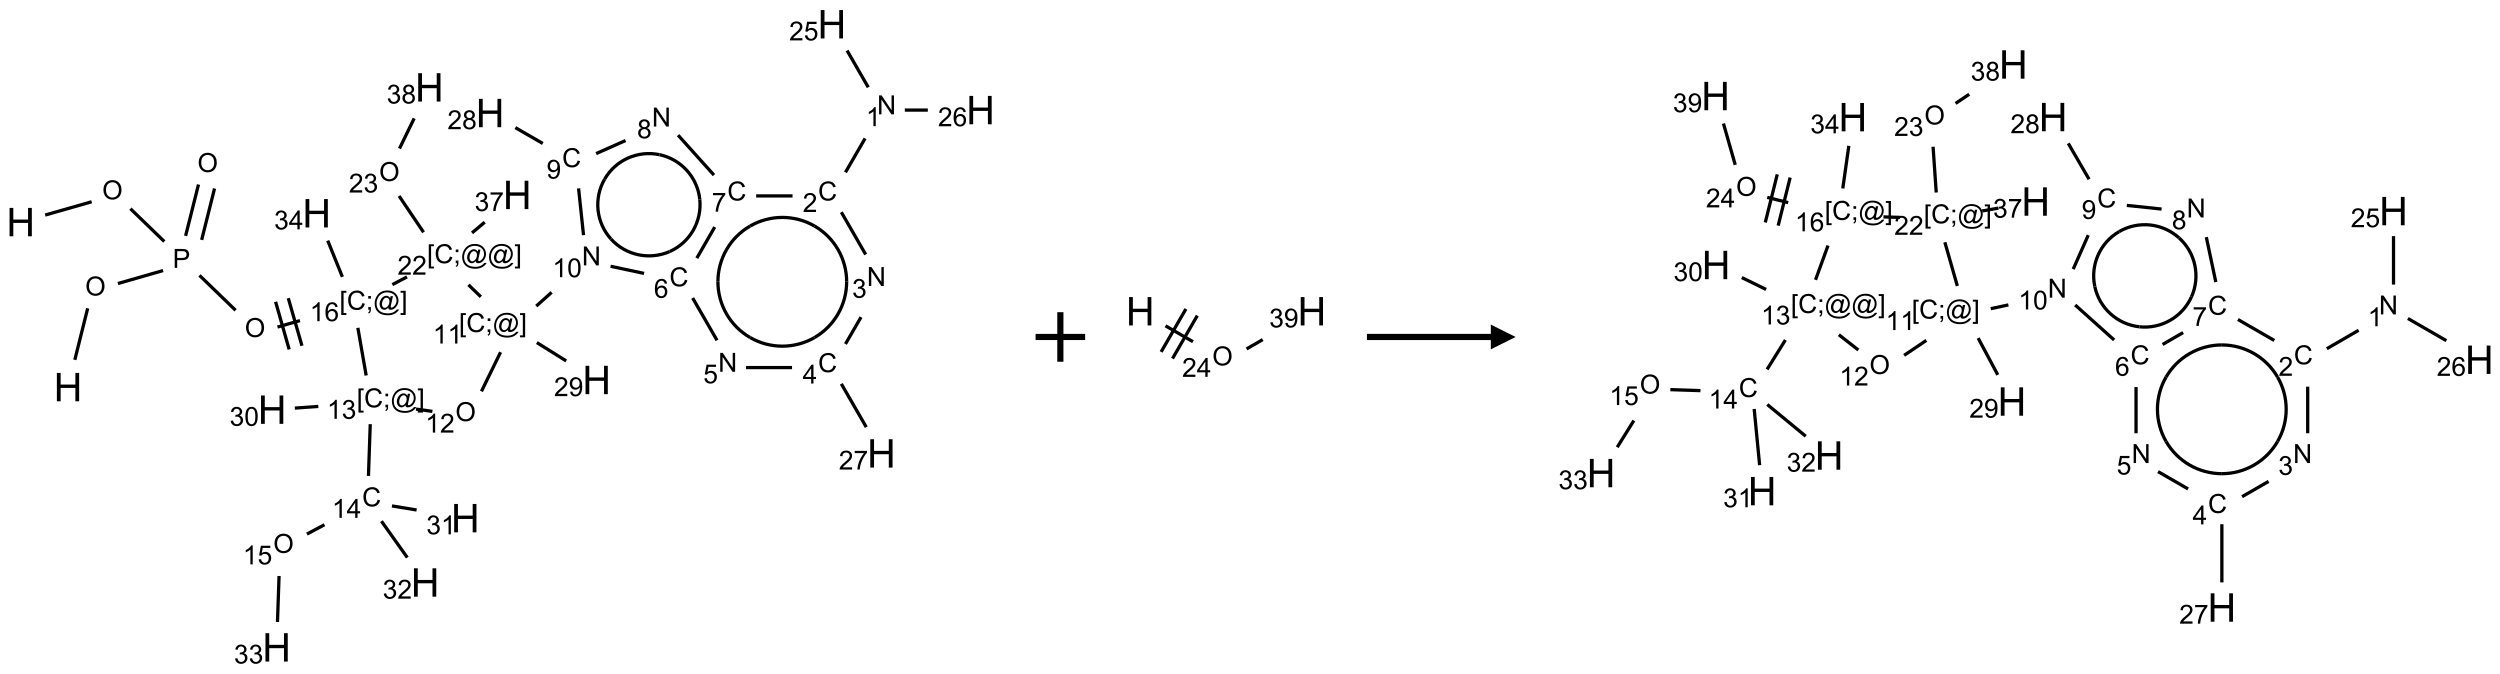 <?xml version="1.0" encoding="UTF-8"?>
<svg xmlns="http://www.w3.org/2000/svg" xmlns:xlink="http://www.w3.org/1999/xlink" width="1009" height="272" viewBox="0 0 1009 272">
<defs>
<g>
<g id="glyph-0-0">
<path d="M 2 0 L 2 -10 L 10 -10 L 10 0 Z M 2.25 -0.25 L 9.75 -0.25 L 9.75 -9.75 L 2.25 -9.75 Z M 2.25 -0.25 "/>
</g>
<g id="glyph-0-1">
<path d="M 1.281 0 L 1.281 -11.453 L 2.797 -11.453 L 2.797 -6.75 L 8.75 -6.75 L 8.75 -11.453 L 10.266 -11.453 L 10.266 0 L 8.75 0 L 8.75 -5.398 L 2.797 -5.398 L 2.797 0 Z M 1.281 0 "/>
</g>
<g id="glyph-1-0">
<path d="M 1.332 0 L 1.332 -6.668 L 6.668 -6.668 L 6.668 0 Z M 1.5 -0.168 L 6.5 -0.168 L 6.5 -6.5 L 1.5 -6.5 Z M 1.5 -0.168 "/>
</g>
<g id="glyph-1-1">
<path d="M 0.516 -3.719 C 0.516 -4.984 0.855 -5.977 1.535 -6.695 C 2.215 -7.414 3.094 -7.77 4.172 -7.77 C 4.875 -7.77 5.512 -7.602 6.078 -7.266 C 6.645 -6.93 7.074 -6.461 7.371 -5.855 C 7.668 -5.254 7.816 -4.57 7.816 -3.809 C 7.816 -3.035 7.66 -2.34 7.348 -1.73 C 7.035 -1.117 6.594 -0.656 6.02 -0.34 C 5.449 -0.027 4.828 0.129 4.168 0.129 C 3.449 0.129 2.805 -0.043 2.238 -0.391 C 1.672 -0.738 1.246 -1.211 0.953 -1.812 C 0.66 -2.414 0.516 -3.047 0.516 -3.719 Z M 1.559 -3.703 C 1.559 -2.781 1.805 -2.059 2.301 -1.527 C 2.793 -1 3.414 -0.734 4.16 -0.734 C 4.922 -0.734 5.547 -1 6.039 -1.535 C 6.531 -2.07 6.777 -2.828 6.777 -3.812 C 6.777 -4.434 6.672 -4.977 6.461 -5.441 C 6.25 -5.902 5.945 -6.262 5.539 -6.52 C 5.133 -6.773 4.68 -6.902 4.176 -6.902 C 3.461 -6.902 2.848 -6.656 2.332 -6.164 C 1.816 -5.672 1.559 -4.852 1.559 -3.703 Z M 1.559 -3.703 "/>
</g>
<g id="glyph-1-2">
<path d="M 0.824 0 L 0.824 -7.637 L 3.703 -7.637 C 4.211 -7.637 4.598 -7.609 4.863 -7.562 C 5.238 -7.5 5.555 -7.383 5.809 -7.207 C 6.062 -7.031 6.266 -6.785 6.418 -6.469 C 6.574 -6.152 6.652 -5.805 6.652 -5.426 C 6.652 -4.777 6.445 -4.227 6.031 -3.777 C 5.617 -3.328 4.871 -3.105 3.793 -3.105 L 1.832 -3.105 L 1.832 0 Z M 1.832 -4.004 L 3.809 -4.004 C 4.461 -4.004 4.922 -4.125 5.199 -4.371 C 5.473 -4.613 5.609 -4.953 5.609 -5.395 C 5.609 -5.715 5.527 -5.988 5.367 -6.215 C 5.207 -6.441 4.992 -6.594 4.73 -6.668 C 4.559 -6.711 4.246 -6.734 3.785 -6.734 L 1.832 -6.734 Z M 1.832 -4.004 "/>
</g>
<g id="glyph-1-3">
<path d="M 0.723 2.121 L 0.723 -7.637 L 2.793 -7.637 L 2.793 -6.859 L 1.66 -6.859 L 1.66 1.344 L 2.793 1.344 L 2.793 2.121 Z M 0.723 2.121 "/>
</g>
<g id="glyph-1-4">
<path d="M 6.27 -2.676 L 7.281 -2.422 C 7.07 -1.594 6.688 -0.961 6.137 -0.523 C 5.586 -0.086 4.914 0.129 4.121 0.129 C 3.297 0.129 2.629 -0.039 2.113 -0.371 C 1.598 -0.707 1.203 -1.191 0.934 -1.828 C 0.664 -2.465 0.531 -3.145 0.531 -3.875 C 0.531 -4.672 0.684 -5.363 0.988 -5.957 C 1.293 -6.547 1.723 -6.996 2.285 -7.305 C 2.844 -7.613 3.461 -7.766 4.137 -7.766 C 4.898 -7.766 5.543 -7.57 6.062 -7.184 C 6.582 -6.793 6.945 -6.246 7.152 -5.543 L 6.156 -5.309 C 5.98 -5.863 5.723 -6.266 5.387 -6.52 C 5.051 -6.773 4.625 -6.902 4.113 -6.902 C 3.527 -6.902 3.039 -6.762 2.645 -6.48 C 2.25 -6.199 1.973 -5.82 1.812 -5.348 C 1.652 -4.871 1.574 -4.383 1.574 -3.879 C 1.574 -3.23 1.668 -2.664 1.855 -2.18 C 2.047 -1.695 2.34 -1.332 2.738 -1.094 C 3.137 -0.855 3.57 -0.734 4.035 -0.734 C 4.602 -0.734 5.082 -0.898 5.473 -1.223 C 5.867 -1.551 6.133 -2.035 6.27 -2.676 Z M 6.27 -2.676 "/>
</g>
<g id="glyph-1-5">
<path d="M 0.949 -4.465 L 0.949 -5.531 L 2.016 -5.531 L 2.016 -4.465 Z M 0.949 0 L 0.949 -1.066 L 2.016 -1.066 L 2.016 0 C 2.016 0.391 1.945 0.711 1.809 0.949 C 1.668 1.191 1.449 1.379 1.145 1.512 L 0.887 1.109 C 1.082 1.023 1.23 0.895 1.324 0.727 C 1.418 0.559 1.469 0.316 1.48 0 Z M 0.949 0 "/>
</g>
<g id="glyph-1-6">
<path d="M 6.047 -0.848 C 5.82 -0.59 5.57 -0.379 5.289 -0.223 C 5.008 -0.062 4.73 0.016 4.449 0.016 C 4.141 0.016 3.84 -0.074 3.547 -0.254 C 3.254 -0.434 3.02 -0.715 2.836 -1.09 C 2.652 -1.465 2.562 -1.875 2.562 -2.324 C 2.562 -2.875 2.703 -3.43 2.988 -3.98 C 3.27 -4.535 3.621 -4.953 4.043 -5.23 C 4.461 -5.508 4.871 -5.645 5.266 -5.645 C 5.566 -5.645 5.855 -5.566 6.129 -5.41 C 6.402 -5.25 6.641 -5.012 6.84 -4.688 L 7.016 -5.496 L 7.949 -5.496 L 7.199 -2 C 7.094 -1.516 7.043 -1.246 7.043 -1.191 C 7.043 -1.098 7.078 -1.02 7.148 -0.949 C 7.219 -0.883 7.305 -0.848 7.406 -0.848 C 7.59 -0.848 7.832 -0.953 8.129 -1.168 C 8.527 -1.445 8.84 -1.816 9.07 -2.285 C 9.301 -2.75 9.418 -3.234 9.418 -3.73 C 9.418 -4.309 9.27 -4.852 8.973 -5.355 C 8.676 -5.859 8.23 -6.262 7.645 -6.562 C 7.055 -6.863 6.406 -7.016 5.691 -7.016 C 4.879 -7.016 4.137 -6.824 3.465 -6.445 C 2.793 -6.066 2.273 -5.52 1.902 -4.809 C 1.535 -4.098 1.348 -3.34 1.348 -2.527 C 1.348 -1.676 1.535 -0.941 1.902 -0.328 C 2.273 0.285 2.809 0.742 3.508 1.035 C 4.207 1.328 4.984 1.473 5.832 1.473 C 6.742 1.473 7.504 1.32 8.121 1.016 C 8.734 0.711 9.195 0.34 9.5 -0.098 L 10.441 -0.098 C 10.266 0.266 9.961 0.637 9.531 1.016 C 9.102 1.395 8.59 1.695 7.996 1.914 C 7.402 2.133 6.688 2.246 5.848 2.246 C 5.078 2.246 4.367 2.145 3.715 1.949 C 3.066 1.75 2.512 1.453 2.051 1.055 C 1.594 0.656 1.25 0.199 1.016 -0.316 C 0.723 -0.973 0.578 -1.684 0.578 -2.441 C 0.578 -3.289 0.75 -4.098 1.098 -4.863 C 1.523 -5.805 2.125 -6.527 2.902 -7.027 C 3.684 -7.527 4.629 -7.777 5.738 -7.777 C 6.602 -7.777 7.375 -7.602 8.059 -7.246 C 8.746 -6.895 9.285 -6.371 9.684 -5.672 C 10.02 -5.07 10.188 -4.418 10.188 -3.715 C 10.188 -2.707 9.832 -1.812 9.125 -1.031 C 8.492 -0.328 7.801 0.02 7.051 0.02 C 6.812 0.02 6.617 -0.016 6.473 -0.09 C 6.324 -0.16 6.215 -0.266 6.145 -0.402 C 6.102 -0.488 6.066 -0.637 6.047 -0.848 Z M 3.527 -2.262 C 3.527 -1.785 3.641 -1.414 3.863 -1.152 C 4.09 -0.887 4.348 -0.754 4.641 -0.754 C 4.836 -0.754 5.039 -0.812 5.254 -0.93 C 5.469 -1.047 5.676 -1.219 5.871 -1.449 C 6.066 -1.676 6.23 -1.969 6.355 -2.32 C 6.48 -2.672 6.543 -3.027 6.543 -3.379 C 6.543 -3.852 6.426 -4.219 6.191 -4.48 C 5.957 -4.738 5.672 -4.871 5.332 -4.871 C 5.109 -4.871 4.902 -4.812 4.707 -4.699 C 4.512 -4.586 4.32 -4.406 4.137 -4.156 C 3.953 -3.906 3.805 -3.602 3.691 -3.246 C 3.582 -2.887 3.527 -2.559 3.527 -2.262 Z M 3.527 -2.262 "/>
</g>
<g id="glyph-1-7">
<path d="M 2.27 2.121 L 0.203 2.121 L 0.203 1.344 L 1.332 1.344 L 1.332 -6.859 L 0.203 -6.859 L 0.203 -7.637 L 2.27 -7.637 Z M 2.27 2.121 "/>
</g>
<g id="glyph-1-8">
<path d="M 3.973 0 L 3.035 0 L 3.035 -5.973 C 2.809 -5.758 2.516 -5.543 2.148 -5.328 C 1.781 -5.113 1.453 -4.953 1.16 -4.844 L 1.16 -5.75 C 1.684 -5.996 2.145 -6.297 2.535 -6.645 C 2.93 -6.996 3.207 -7.336 3.371 -7.668 L 3.973 -7.668 Z M 3.973 0 "/>
</g>
<g id="glyph-1-9">
<path d="M 5.309 -5.766 L 4.375 -5.691 C 4.293 -6.059 4.172 -6.328 4.02 -6.496 C 3.766 -6.762 3.453 -6.895 3.082 -6.895 C 2.785 -6.895 2.523 -6.812 2.297 -6.645 C 2 -6.43 1.77 -6.117 1.598 -5.703 C 1.43 -5.289 1.34 -4.703 1.332 -3.938 C 1.559 -4.281 1.836 -4.535 2.16 -4.703 C 2.488 -4.871 2.828 -4.953 3.188 -4.953 C 3.812 -4.953 4.344 -4.723 4.785 -4.262 C 5.223 -3.801 5.441 -3.207 5.441 -2.48 C 5.441 -2 5.34 -1.555 5.133 -1.145 C 4.926 -0.73 4.641 -0.418 4.281 -0.199 C 3.922 0.02 3.512 0.129 3.051 0.129 C 2.27 0.129 1.633 -0.156 1.141 -0.73 C 0.648 -1.305 0.402 -2.254 0.402 -3.574 C 0.402 -5.051 0.672 -6.121 1.219 -6.793 C 1.695 -7.375 2.336 -7.668 3.141 -7.668 C 3.742 -7.668 4.234 -7.5 4.617 -7.16 C 5 -6.824 5.23 -6.359 5.309 -5.766 Z M 1.48 -2.473 C 1.48 -2.152 1.547 -1.844 1.684 -1.547 C 1.82 -1.25 2.016 -1.027 2.262 -0.871 C 2.508 -0.719 2.766 -0.641 3.035 -0.641 C 3.434 -0.641 3.773 -0.801 4.059 -1.121 C 4.344 -1.441 4.484 -1.875 4.484 -2.422 C 4.484 -2.949 4.344 -3.367 4.062 -3.668 C 3.781 -3.973 3.426 -4.125 3 -4.125 C 2.578 -4.125 2.219 -3.973 1.922 -3.668 C 1.625 -3.363 1.48 -2.969 1.48 -2.473 Z M 1.48 -2.473 "/>
</g>
<g id="glyph-1-10">
<path d="M 0.449 -2.016 L 1.387 -2.141 C 1.492 -1.609 1.676 -1.227 1.934 -0.992 C 2.191 -0.758 2.508 -0.641 2.879 -0.641 C 3.32 -0.641 3.695 -0.793 3.996 -1.098 C 4.301 -1.402 4.453 -1.781 4.453 -2.234 C 4.453 -2.664 4.312 -3.02 4.031 -3.301 C 3.75 -3.578 3.391 -3.719 2.957 -3.719 C 2.781 -3.719 2.562 -3.684 2.297 -3.613 L 2.402 -4.438 C 2.465 -4.43 2.516 -4.426 2.551 -4.426 C 2.949 -4.426 3.312 -4.531 3.629 -4.738 C 3.949 -4.949 4.109 -5.27 4.109 -5.703 C 4.109 -6.047 3.992 -6.332 3.762 -6.559 C 3.527 -6.785 3.227 -6.895 2.859 -6.895 C 2.496 -6.895 2.191 -6.781 1.949 -6.551 C 1.707 -6.324 1.547 -5.98 1.48 -5.52 L 0.543 -5.688 C 0.656 -6.316 0.918 -6.805 1.324 -7.148 C 1.73 -7.492 2.234 -7.668 2.84 -7.668 C 3.254 -7.668 3.641 -7.578 3.988 -7.398 C 4.34 -7.219 4.609 -6.977 4.793 -6.668 C 4.98 -6.359 5.074 -6.031 5.074 -5.684 C 5.074 -5.352 4.984 -5.051 4.809 -4.781 C 4.629 -4.512 4.367 -4.297 4.02 -4.137 C 4.473 -4.031 4.824 -3.816 5.074 -3.488 C 5.324 -3.16 5.449 -2.75 5.449 -2.254 C 5.449 -1.59 5.203 -1.023 4.719 -0.559 C 4.234 -0.098 3.617 0.137 2.875 0.137 C 2.203 0.137 1.648 -0.062 1.207 -0.465 C 0.762 -0.863 0.512 -1.379 0.449 -2.016 Z M 0.449 -2.016 "/>
</g>
<g id="glyph-1-11">
<path d="M 3.449 0 L 3.449 -1.828 L 0.137 -1.828 L 0.137 -2.688 L 3.621 -7.637 L 4.387 -7.637 L 4.387 -2.688 L 5.418 -2.688 L 5.418 -1.828 L 4.387 -1.828 L 4.387 0 Z M 3.449 -2.688 L 3.449 -6.129 L 1.059 -2.688 Z M 3.449 -2.688 "/>
</g>
<g id="glyph-1-12">
<path d="M 0.441 -2 L 1.426 -2.082 C 1.5 -1.605 1.668 -1.242 1.934 -1.004 C 2.199 -0.762 2.52 -0.641 2.895 -0.641 C 3.348 -0.641 3.73 -0.812 4.043 -1.152 C 4.355 -1.492 4.512 -1.941 4.512 -2.504 C 4.512 -3.039 4.359 -3.461 4.059 -3.77 C 3.758 -4.078 3.367 -4.234 2.879 -4.234 C 2.578 -4.234 2.305 -4.164 2.062 -4.027 C 1.82 -3.891 1.629 -3.715 1.488 -3.496 L 0.609 -3.609 L 1.348 -7.531 L 5.145 -7.531 L 5.145 -6.637 L 2.098 -6.637 L 1.688 -4.582 C 2.145 -4.902 2.625 -5.062 3.129 -5.062 C 3.797 -5.062 4.359 -4.832 4.816 -4.371 C 5.277 -3.91 5.504 -3.312 5.504 -2.59 C 5.504 -1.898 5.305 -1.301 4.902 -0.797 C 4.41 -0.18 3.742 0.129 2.895 0.129 C 2.199 0.129 1.633 -0.062 1.195 -0.453 C 0.758 -0.844 0.504 -1.359 0.441 -2 Z M 0.441 -2 "/>
</g>
<g id="glyph-1-13">
<path d="M 5.371 -0.902 L 5.371 0 L 0.324 0 C 0.316 -0.227 0.352 -0.441 0.434 -0.652 C 0.562 -0.996 0.766 -1.332 1.051 -1.668 C 1.332 -2 1.742 -2.387 2.277 -2.824 C 3.105 -3.504 3.668 -4.043 3.957 -4.441 C 4.25 -4.84 4.395 -5.215 4.395 -5.566 C 4.395 -5.938 4.262 -6.254 3.996 -6.508 C 3.73 -6.762 3.387 -6.891 2.957 -6.891 C 2.508 -6.891 2.145 -6.754 1.875 -6.484 C 1.605 -6.215 1.469 -5.84 1.465 -5.359 L 0.5 -5.457 C 0.566 -6.176 0.812 -6.727 1.246 -7.102 C 1.676 -7.477 2.254 -7.668 2.98 -7.668 C 3.711 -7.668 4.293 -7.465 4.719 -7.059 C 5.145 -6.652 5.359 -6.148 5.359 -5.547 C 5.359 -5.242 5.297 -4.941 5.172 -4.645 C 5.047 -4.352 4.84 -4.039 4.551 -3.715 C 4.262 -3.387 3.777 -2.938 3.105 -2.371 C 2.543 -1.898 2.18 -1.578 2.02 -1.41 C 1.859 -1.242 1.73 -1.07 1.625 -0.902 Z M 5.371 -0.902 "/>
</g>
<g id="glyph-1-14">
<path d="M 0.441 -3.766 C 0.441 -4.668 0.535 -5.395 0.723 -5.945 C 0.906 -6.496 1.184 -6.922 1.551 -7.219 C 1.918 -7.516 2.375 -7.668 2.934 -7.668 C 3.344 -7.668 3.703 -7.586 4.012 -7.418 C 4.32 -7.254 4.574 -7.016 4.777 -6.707 C 4.977 -6.395 5.137 -6.016 5.25 -5.57 C 5.363 -5.125 5.422 -4.523 5.422 -3.766 C 5.422 -2.871 5.328 -2.148 5.145 -1.598 C 4.961 -1.047 4.688 -0.621 4.32 -0.32 C 3.953 -0.02 3.492 0.129 2.934 0.129 C 2.195 0.129 1.617 -0.133 1.199 -0.66 C 0.695 -1.297 0.441 -2.332 0.441 -3.766 Z M 1.406 -3.766 C 1.406 -2.512 1.555 -1.68 1.848 -1.262 C 2.141 -0.848 2.5 -0.641 2.934 -0.641 C 3.363 -0.641 3.727 -0.848 4.02 -1.266 C 4.312 -1.684 4.457 -2.516 4.457 -3.766 C 4.457 -5.023 4.312 -5.859 4.02 -6.27 C 3.727 -6.684 3.359 -6.891 2.922 -6.891 C 2.492 -6.891 2.148 -6.707 1.891 -6.344 C 1.566 -5.879 1.406 -5.02 1.406 -3.766 Z M 1.406 -3.766 "/>
</g>
<g id="glyph-1-15">
<path d="M 0.812 0 L 0.812 -7.637 L 1.848 -7.637 L 5.859 -1.641 L 5.859 -7.637 L 6.828 -7.637 L 6.828 0 L 5.793 0 L 1.781 -6 L 1.781 0 Z M 0.812 0 "/>
</g>
<g id="glyph-1-16">
<path d="M 0.504 -6.637 L 0.504 -7.535 L 5.449 -7.535 L 5.449 -6.809 C 4.961 -6.289 4.48 -5.602 4.004 -4.746 C 3.527 -3.887 3.156 -3.004 2.895 -2.098 C 2.707 -1.461 2.59 -0.762 2.535 0 L 1.574 0 C 1.582 -0.602 1.703 -1.328 1.926 -2.176 C 2.152 -3.027 2.477 -3.848 2.898 -4.637 C 3.32 -5.426 3.77 -6.094 4.246 -6.637 Z M 0.504 -6.637 "/>
</g>
<g id="glyph-1-17">
<path d="M 1.887 -4.141 C 1.496 -4.281 1.207 -4.484 1.02 -4.75 C 0.832 -5.016 0.738 -5.328 0.738 -5.699 C 0.738 -6.254 0.938 -6.719 1.34 -7.098 C 1.738 -7.477 2.27 -7.668 2.934 -7.668 C 3.598 -7.668 4.137 -7.473 4.543 -7.086 C 4.949 -6.699 5.152 -6.227 5.152 -5.672 C 5.152 -5.316 5.059 -5.008 4.871 -4.746 C 4.688 -4.484 4.406 -4.281 4.027 -4.141 C 4.496 -3.988 4.852 -3.742 5.098 -3.402 C 5.34 -3.062 5.465 -2.656 5.465 -2.184 C 5.465 -1.531 5.234 -0.98 4.77 -0.535 C 4.309 -0.09 3.703 0.129 2.949 0.129 C 2.195 0.129 1.586 -0.094 1.125 -0.539 C 0.664 -0.984 0.434 -1.543 0.434 -2.207 C 0.434 -2.703 0.559 -3.121 0.809 -3.457 C 1.062 -3.793 1.422 -4.02 1.887 -4.141 Z M 1.699 -5.73 C 1.699 -5.367 1.812 -5.074 2.047 -4.844 C 2.281 -4.613 2.582 -4.5 2.953 -4.5 C 3.312 -4.5 3.609 -4.613 3.84 -4.84 C 4.07 -5.066 4.188 -5.348 4.188 -5.676 C 4.188 -6.02 4.07 -6.309 3.832 -6.543 C 3.594 -6.777 3.297 -6.895 2.941 -6.895 C 2.586 -6.895 2.289 -6.781 2.051 -6.551 C 1.816 -6.324 1.699 -6.047 1.699 -5.73 Z M 1.395 -2.203 C 1.395 -1.938 1.461 -1.676 1.586 -1.426 C 1.711 -1.176 1.902 -0.984 2.152 -0.848 C 2.402 -0.711 2.672 -0.641 2.957 -0.641 C 3.406 -0.641 3.777 -0.785 4.066 -1.074 C 4.359 -1.363 4.504 -1.727 4.504 -2.172 C 4.504 -2.625 4.355 -2.996 4.055 -3.293 C 3.754 -3.586 3.379 -3.734 2.926 -3.734 C 2.484 -3.734 2.121 -3.59 1.832 -3.297 C 1.543 -3.004 1.395 -2.641 1.395 -2.203 Z M 1.395 -2.203 "/>
</g>
<g id="glyph-1-18">
<path d="M 0.582 -1.766 L 1.484 -1.848 C 1.562 -1.426 1.707 -1.117 1.922 -0.926 C 2.137 -0.734 2.414 -0.641 2.75 -0.641 C 3.039 -0.641 3.289 -0.707 3.508 -0.84 C 3.727 -0.973 3.902 -1.148 4.043 -1.367 C 4.18 -1.586 4.297 -1.887 4.391 -2.262 C 4.484 -2.637 4.531 -3.016 4.531 -3.406 C 4.531 -3.449 4.531 -3.512 4.527 -3.594 C 4.34 -3.297 4.082 -3.055 3.758 -2.867 C 3.434 -2.68 3.082 -2.59 2.703 -2.59 C 2.07 -2.59 1.535 -2.816 1.098 -3.277 C 0.66 -3.734 0.441 -4.34 0.441 -5.09 C 0.441 -5.863 0.672 -6.484 1.129 -6.957 C 1.586 -7.43 2.156 -7.668 2.844 -7.668 C 3.34 -7.668 3.793 -7.531 4.207 -7.266 C 4.617 -7 4.93 -6.617 5.145 -6.121 C 5.355 -5.629 5.465 -4.91 5.465 -3.973 C 5.465 -2.996 5.359 -2.223 5.145 -1.645 C 4.934 -1.066 4.617 -0.625 4.199 -0.324 C 3.781 -0.02 3.293 0.129 2.73 0.129 C 2.133 0.129 1.645 -0.035 1.266 -0.367 C 0.887 -0.699 0.66 -1.164 0.582 -1.766 Z M 4.422 -5.137 C 4.422 -5.676 4.277 -6.102 3.992 -6.418 C 3.707 -6.734 3.359 -6.891 2.957 -6.891 C 2.543 -6.891 2.18 -6.719 1.871 -6.379 C 1.562 -6.039 1.406 -5.598 1.406 -5.059 C 1.406 -4.57 1.555 -4.176 1.848 -3.871 C 2.141 -3.566 2.5 -3.418 2.934 -3.418 C 3.367 -3.418 3.723 -3.57 4.004 -3.871 C 4.281 -4.176 4.422 -4.598 4.422 -5.137 Z M 4.422 -5.137 "/>
</g>
</g>
</defs>
<path fill="none" stroke-width="0.033" stroke-linecap="butt" stroke-linejoin="miter" stroke="rgb(0%, 0%, 0%)" stroke-opacity="1" stroke-miterlimit="10" d="M 0.546 3.386 L 0.676 2.866 " transform="matrix(40, 0, 0, 40, 8.35, 9.791)"/>
<path fill="none" stroke-width="0.033" stroke-linecap="butt" stroke-linejoin="miter" stroke="rgb(0%, 0%, 0%)" stroke-opacity="1" stroke-miterlimit="10" d="M 0.981 2.616 L 1.437 2.485 " transform="matrix(40, 0, 0, 40, 8.35, 9.791)"/>
<path fill="none" stroke-width="0.033" stroke-linecap="butt" stroke-linejoin="miter" stroke="rgb(0%, 0%, 0%)" stroke-opacity="1" stroke-miterlimit="10" d="M 1.826 2.176 L 1.956 1.657 " transform="matrix(40, 0, 0, 40, 8.35, 9.791)"/>
<path fill="none" stroke-width="0.033" stroke-linecap="butt" stroke-linejoin="miter" stroke="rgb(0%, 0%, 0%)" stroke-opacity="1" stroke-miterlimit="10" d="M 1.664 2.135 L 1.794 1.617 " transform="matrix(40, 0, 0, 40, 8.35, 9.791)"/>
<path fill="none" stroke-width="0.033" stroke-linecap="butt" stroke-linejoin="miter" stroke="rgb(0%, 0%, 0%)" stroke-opacity="1" stroke-miterlimit="10" d="M 1.449 2.192 L 1.107 1.861 " transform="matrix(40, 0, 0, 40, 8.35, 9.791)"/>
<path fill="none" stroke-width="0.033" stroke-linecap="butt" stroke-linejoin="miter" stroke="rgb(0%, 0%, 0%)" stroke-opacity="1" stroke-miterlimit="10" d="M 0.716 1.791 L 0.247 1.925 " transform="matrix(40, 0, 0, 40, 8.35, 9.791)"/>
<path fill="none" stroke-width="0.033" stroke-linecap="butt" stroke-linejoin="miter" stroke="rgb(0%, 0%, 0%)" stroke-opacity="1" stroke-miterlimit="10" d="M 1.804 2.534 L 2.168 2.886 " transform="matrix(40, 0, 0, 40, 8.35, 9.791)"/>
<path fill="none" stroke-width="0.033" stroke-linecap="butt" stroke-linejoin="miter" stroke="rgb(0%, 0%, 0%)" stroke-opacity="1" stroke-miterlimit="10" d="M 2.591 3.055 L 2.818 2.99 " transform="matrix(40, 0, 0, 40, 8.35, 9.791)"/>
<path fill="none" stroke-width="0.033" stroke-linecap="butt" stroke-linejoin="miter" stroke="rgb(0%, 0%, 0%)" stroke-opacity="1" stroke-miterlimit="10" d="M 2.838 3.244 L 2.7 2.764 " transform="matrix(40, 0, 0, 40, 8.35, 9.791)"/>
<path fill="none" stroke-width="0.033" stroke-linecap="butt" stroke-linejoin="miter" stroke="rgb(0%, 0%, 0%)" stroke-opacity="1" stroke-miterlimit="10" d="M 2.709 3.281 L 2.572 2.8 " transform="matrix(40, 0, 0, 40, 8.35, 9.791)"/>
<path fill="none" stroke-width="0.033" stroke-linecap="butt" stroke-linejoin="miter" stroke="rgb(0%, 0%, 0%)" stroke-opacity="1" stroke-miterlimit="10" d="M 3.246 2.549 L 3.098 2.183 " transform="matrix(40, 0, 0, 40, 8.35, 9.791)"/>
<path fill="none" stroke-width="0.033" stroke-linecap="butt" stroke-linejoin="miter" stroke="rgb(0%, 0%, 0%)" stroke-opacity="1" stroke-miterlimit="10" d="M 3.402 3.063 L 3.486 3.544 " transform="matrix(40, 0, 0, 40, 8.35, 9.791)"/>
<path fill="none" stroke-width="0.033" stroke-linecap="butt" stroke-linejoin="miter" stroke="rgb(0%, 0%, 0%)" stroke-opacity="1" stroke-miterlimit="10" d="M 3.527 4.035 L 3.509 4.557 " transform="matrix(40, 0, 0, 40, 8.35, 9.791)"/>
<path fill="none" stroke-width="0.033" stroke-linecap="butt" stroke-linejoin="miter" stroke="rgb(0%, 0%, 0%)" stroke-opacity="1" stroke-miterlimit="10" d="M 3.065 5.05 L 2.888 5.144 " transform="matrix(40, 0, 0, 40, 8.35, 9.791)"/>
<path fill="none" stroke-width="0.033" stroke-linecap="butt" stroke-linejoin="miter" stroke="rgb(0%, 0%, 0%)" stroke-opacity="1" stroke-miterlimit="10" d="M 2.607 5.567 L 2.591 6.031 " transform="matrix(40, 0, 0, 40, 8.35, 9.791)"/>
<path fill="none" stroke-width="0.033" stroke-linecap="butt" stroke-linejoin="miter" stroke="rgb(0%, 0%, 0%)" stroke-opacity="1" stroke-miterlimit="10" d="M 3.746 4.86 L 3.995 4.901 " transform="matrix(40, 0, 0, 40, 8.35, 9.791)"/>
<path fill="none" stroke-width="0.033" stroke-linecap="butt" stroke-linejoin="miter" stroke="rgb(0%, 0%, 0%)" stroke-opacity="1" stroke-miterlimit="10" d="M 3.64 5.014 L 3.901 5.381 " transform="matrix(40, 0, 0, 40, 8.35, 9.791)"/>
<path fill="none" stroke-width="0.033" stroke-linecap="butt" stroke-linejoin="miter" stroke="rgb(0%, 0%, 0%)" stroke-opacity="1" stroke-miterlimit="10" d="M 3.003 3.856 L 2.766 3.873 " transform="matrix(40, 0, 0, 40, 8.35, 9.791)"/>
<path fill="none" stroke-width="0.033" stroke-linecap="butt" stroke-linejoin="miter" stroke="rgb(0%, 0%, 0%)" stroke-opacity="1" stroke-miterlimit="10" d="M 3.989 3.883 L 4.154 3.906 " transform="matrix(40, 0, 0, 40, 8.35, 9.791)"/>
<path fill="none" stroke-width="0.033" stroke-linecap="butt" stroke-linejoin="miter" stroke="rgb(0%, 0%, 0%)" stroke-opacity="1" stroke-miterlimit="10" d="M 4.649 3.704 L 4.842 3.309 " transform="matrix(40, 0, 0, 40, 8.35, 9.791)"/>
<path fill="none" stroke-width="0.033" stroke-linecap="butt" stroke-linejoin="miter" stroke="rgb(0%, 0%, 0%)" stroke-opacity="1" stroke-miterlimit="10" d="M 5.202 2.844 L 5.357 2.705 " transform="matrix(40, 0, 0, 40, 8.35, 9.791)"/>
<path fill="none" stroke-width="0.033" stroke-linecap="butt" stroke-linejoin="miter" stroke="rgb(0%, 0%, 0%)" stroke-opacity="1" stroke-miterlimit="10" d="M 5.952 2.442 L 6.29 2.514 " transform="matrix(40, 0, 0, 40, 8.35, 9.791)"/>
<path fill="none" stroke-width="0.033" stroke-linecap="butt" stroke-linejoin="miter" stroke="rgb(0%, 0%, 0%)" stroke-opacity="1" stroke-miterlimit="10" d="M 6.78 2.762 L 7.026 3.189 " transform="matrix(40, 0, 0, 40, 8.35, 9.791)"/>
<path fill="none" stroke-width="0.033" stroke-linecap="butt" stroke-linejoin="miter" stroke="rgb(0%, 0%, 0%)" stroke-opacity="1" stroke-miterlimit="10" d="M 7.319 3.464 L 7.783 3.464 " transform="matrix(40, 0, 0, 40, 8.35, 9.791)"/>
<path fill="none" stroke-width="0.033" stroke-linecap="butt" stroke-linejoin="miter" stroke="rgb(0%, 0%, 0%)" stroke-opacity="1" stroke-miterlimit="10" d="M 8.28 3.628 L 8.532 4.065 " transform="matrix(40, 0, 0, 40, 8.35, 9.791)"/>
<path fill="none" stroke-width="0.033" stroke-linecap="butt" stroke-linejoin="miter" stroke="rgb(0%, 0%, 0%)" stroke-opacity="1" stroke-miterlimit="10" d="M 8.322 3.226 L 8.479 2.955 " transform="matrix(40, 0, 0, 40, 8.35, 9.791)"/>
<path fill="none" stroke-width="0.033" stroke-linecap="butt" stroke-linejoin="miter" stroke="rgb(0%, 0%, 0%)" stroke-opacity="1" stroke-miterlimit="10" d="M 8.526 2.323 L 8.28 1.896 " transform="matrix(40, 0, 0, 40, 8.35, 9.791)"/>
<path fill="none" stroke-width="0.033" stroke-linecap="butt" stroke-linejoin="miter" stroke="rgb(0%, 0%, 0%)" stroke-opacity="1" stroke-miterlimit="10" d="M 8.322 1.494 L 8.52 1.152 " transform="matrix(40, 0, 0, 40, 8.35, 9.791)"/>
<path fill="none" stroke-width="0.033" stroke-linecap="butt" stroke-linejoin="miter" stroke="rgb(0%, 0%, 0%)" stroke-opacity="1" stroke-miterlimit="10" d="M 8.552 0.636 L 8.338 0.265 " transform="matrix(40, 0, 0, 40, 8.35, 9.791)"/>
<path fill="none" stroke-width="0.033" stroke-linecap="butt" stroke-linejoin="miter" stroke="rgb(0%, 0%, 0%)" stroke-opacity="1" stroke-miterlimit="10" d="M 8.921 0.866 L 9.153 0.866 " transform="matrix(40, 0, 0, 40, 8.35, 9.791)"/>
<path fill="none" stroke-width="0.033" stroke-linecap="butt" stroke-linejoin="miter" stroke="rgb(0%, 0%, 0%)" stroke-opacity="1" stroke-miterlimit="10" d="M 7.788 1.732 L 7.421 1.732 " transform="matrix(40, 0, 0, 40, 8.35, 9.791)"/>
<path fill="none" stroke-width="0.033" stroke-linecap="butt" stroke-linejoin="miter" stroke="rgb(0%, 0%, 0%)" stroke-opacity="1" stroke-miterlimit="10" d="M 7.003 2.046 L 6.822 2.36 " transform="matrix(40, 0, 0, 40, 8.35, 9.791)"/>
<path fill="none" stroke-width="0.033" stroke-linecap="butt" stroke-linejoin="miter" stroke="rgb(0%, 0%, 0%)" stroke-opacity="1" stroke-miterlimit="10" d="M 6.995 1.522 L 6.633 1.119 " transform="matrix(40, 0, 0, 40, 8.35, 9.791)"/>
<path fill="none" stroke-width="0.033" stroke-linecap="butt" stroke-linejoin="miter" stroke="rgb(0%, 0%, 0%)" stroke-opacity="1" stroke-miterlimit="10" d="M 6.103 1.173 L 5.806 1.305 " transform="matrix(40, 0, 0, 40, 8.35, 9.791)"/>
<path fill="none" stroke-width="0.033" stroke-linecap="butt" stroke-linejoin="miter" stroke="rgb(0%, 0%, 0%)" stroke-opacity="1" stroke-miterlimit="10" d="M 5.629 1.656 L 5.679 2.128 " transform="matrix(40, 0, 0, 40, 8.35, 9.791)"/>
<path fill="none" stroke-width="0.033" stroke-linecap="butt" stroke-linejoin="miter" stroke="rgb(0%, 0%, 0%)" stroke-opacity="1" stroke-miterlimit="10" d="M 5.268 1.203 L 4.991 1.043 " transform="matrix(40, 0, 0, 40, 8.35, 9.791)"/>
<path fill="none" stroke-width="0.033" stroke-linecap="butt" stroke-linejoin="miter" stroke="rgb(0%, 0%, 0%)" stroke-opacity="1" stroke-miterlimit="10" d="M 5.208 3.212 L 5.504 3.397 " transform="matrix(40, 0, 0, 40, 8.35, 9.791)"/>
<path fill="none" stroke-width="0.033" stroke-linecap="butt" stroke-linejoin="miter" stroke="rgb(0%, 0%, 0%)" stroke-opacity="1" stroke-miterlimit="10" d="M 4.643 2.75 L 4.518 2.629 " transform="matrix(40, 0, 0, 40, 8.35, 9.791)"/>
<path fill="none" stroke-width="0.033" stroke-linecap="butt" stroke-linejoin="miter" stroke="rgb(0%, 0%, 0%)" stroke-opacity="1" stroke-miterlimit="10" d="M 3.898 2.549 L 3.75 2.627 " transform="matrix(40, 0, 0, 40, 8.35, 9.791)"/>
<path fill="none" stroke-width="0.033" stroke-linecap="butt" stroke-linejoin="miter" stroke="rgb(0%, 0%, 0%)" stroke-opacity="1" stroke-miterlimit="10" d="M 4.065 2.099 L 3.818 1.733 " transform="matrix(40, 0, 0, 40, 8.35, 9.791)"/>
<path fill="none" stroke-width="0.033" stroke-linecap="butt" stroke-linejoin="miter" stroke="rgb(0%, 0%, 0%)" stroke-opacity="1" stroke-miterlimit="10" d="M 3.822 1.254 L 3.97 0.95 " transform="matrix(40, 0, 0, 40, 8.35, 9.791)"/>
<path fill="none" stroke-width="0.033" stroke-linecap="butt" stroke-linejoin="miter" stroke="rgb(0%, 0%, 0%)" stroke-opacity="1" stroke-miterlimit="10" d="M 4.554 2.105 L 4.682 1.997 " transform="matrix(40, 0, 0, 40, 8.35, 9.791)"/>
<path fill="none" stroke-width="0.033" stroke-linecap="butt" stroke-linejoin="miter" stroke="rgb(0%, 0%, 0%)" stroke-opacity="1" stroke-miterlimit="10" d="M 6.549 2.293 C 6.344 2.383 6.105 2.332 5.955 2.166 " transform="matrix(40, 0, 0, 40, 8.35, 9.791)"/>
<path fill="none" stroke-width="0.033" stroke-linecap="butt" stroke-linejoin="miter" stroke="rgb(0%, 0%, 0%)" stroke-opacity="1" stroke-miterlimit="10" d="M 6.852 1.767 C 6.875 1.989 6.753 2.202 6.549 2.293 " transform="matrix(40, 0, 0, 40, 8.35, 9.791)"/>
<path fill="none" stroke-width="0.033" stroke-linecap="butt" stroke-linejoin="miter" stroke="rgb(0%, 0%, 0%)" stroke-opacity="1" stroke-miterlimit="10" d="M 6.446 1.316 C 6.665 1.363 6.829 1.545 6.852 1.767 " transform="matrix(40, 0, 0, 40, 8.35, 9.791)"/>
<path fill="none" stroke-width="0.033" stroke-linecap="butt" stroke-linejoin="miter" stroke="rgb(0%, 0%, 0%)" stroke-opacity="1" stroke-miterlimit="10" d="M 5.892 1.563 C 6.004 1.369 6.227 1.27 6.446 1.316 " transform="matrix(40, 0, 0, 40, 8.35, 9.791)"/>
<path fill="none" stroke-width="0.033" stroke-linecap="butt" stroke-linejoin="miter" stroke="rgb(0%, 0%, 0%)" stroke-opacity="1" stroke-miterlimit="10" d="M 5.955 2.166 C 5.806 2 5.78 1.757 5.892 1.563 " transform="matrix(40, 0, 0, 40, 8.35, 9.791)"/>
<path fill="none" stroke-width="0.033" stroke-linecap="butt" stroke-linejoin="miter" stroke="rgb(0%, 0%, 0%)" stroke-opacity="1" stroke-miterlimit="10" d="M 7.36 3.161 C 7.159 3.045 7.035 2.83 7.035 2.598 " transform="matrix(40, 0, 0, 40, 8.35, 9.791)"/>
<path fill="none" stroke-width="0.033" stroke-linecap="butt" stroke-linejoin="miter" stroke="rgb(0%, 0%, 0%)" stroke-opacity="1" stroke-miterlimit="10" d="M 8.01 3.161 C 7.809 3.277 7.561 3.277 7.36 3.161 " transform="matrix(40, 0, 0, 40, 8.35, 9.791)"/>
<path fill="none" stroke-width="0.033" stroke-linecap="butt" stroke-linejoin="miter" stroke="rgb(0%, 0%, 0%)" stroke-opacity="1" stroke-miterlimit="10" d="M 8.334 2.598 C 8.334 2.83 8.21 3.045 8.01 3.161 " transform="matrix(40, 0, 0, 40, 8.35, 9.791)"/>
<path fill="none" stroke-width="0.033" stroke-linecap="butt" stroke-linejoin="miter" stroke="rgb(0%, 0%, 0%)" stroke-opacity="1" stroke-miterlimit="10" d="M 8.01 2.036 C 8.21 2.152 8.334 2.366 8.334 2.598 " transform="matrix(40, 0, 0, 40, 8.35, 9.791)"/>
<path fill="none" stroke-width="0.033" stroke-linecap="butt" stroke-linejoin="miter" stroke="rgb(0%, 0%, 0%)" stroke-opacity="1" stroke-miterlimit="10" d="M 7.36 2.036 C 7.561 1.92 7.809 1.92 8.01 2.036 " transform="matrix(40, 0, 0, 40, 8.35, 9.791)"/>
<path fill="none" stroke-width="0.033" stroke-linecap="butt" stroke-linejoin="miter" stroke="rgb(0%, 0%, 0%)" stroke-opacity="1" stroke-miterlimit="10" d="M 7.035 2.598 C 7.035 2.366 7.159 2.152 7.36 2.036 " transform="matrix(40, 0, 0, 40, 8.35, 9.791)"/>
<g fill="rgb(0%, 0%, 0%)" fill-opacity="1">
<use xlink:href="#glyph-0-1" x="21.676" y="161.961"/>
</g>
<g fill="rgb(0%, 0%, 0%)" fill-opacity="1">
<use xlink:href="#glyph-1-1" x="34.367" y="119.27"/>
</g>
<g fill="rgb(0%, 0%, 0%)" fill-opacity="1">
<use xlink:href="#glyph-1-2" x="69.688" y="108.105"/>
</g>
<g fill="rgb(0%, 0%, 0%)" fill-opacity="1">
<use xlink:href="#glyph-1-1" x="79.672" y="69.43"/>
</g>
<g fill="rgb(0%, 0%, 0%)" fill-opacity="1">
<use xlink:href="#glyph-1-1" x="41.223" y="80.457"/>
</g>
<g fill="rgb(0%, 0%, 0%)" fill-opacity="1">
<use xlink:href="#glyph-0-1" x="2.578" y="95.363"/>
</g>
<g fill="rgb(0%, 0%, 0%)" fill-opacity="1">
<use xlink:href="#glyph-1-1" x="98.77" y="136.031"/>
</g>
<g fill="rgb(0%, 0%, 0%)" fill-opacity="1">
<use xlink:href="#glyph-1-3" x="137.008" y="125.008"/>
<use xlink:href="#glyph-1-4" x="139.971" y="125.008"/>
<use xlink:href="#glyph-1-5" x="147.674" y="125.008"/>
<use xlink:href="#glyph-1-6" x="150.638" y="125.008"/>
<use xlink:href="#glyph-1-7" x="161.466" y="125.008"/>
</g>
<g fill="rgb(0%, 0%, 0%)" fill-opacity="1">
<use xlink:href="#glyph-1-8" x="125.023" y="129.637"/>
<use xlink:href="#glyph-1-9" x="130.956" y="129.637"/>
</g>
<g fill="rgb(0%, 0%, 0%)" fill-opacity="1">
<use xlink:href="#glyph-0-1" x="122.043" y="91.797"/>
</g>
<g fill="rgb(0%, 0%, 0%)" fill-opacity="1">
<use xlink:href="#glyph-1-10" x="110.641" y="92.59"/>
<use xlink:href="#glyph-1-11" x="116.573" y="92.59"/>
</g>
<g fill="rgb(0%, 0%, 0%)" fill-opacity="1">
<use xlink:href="#glyph-1-3" x="143.957" y="164.402"/>
<use xlink:href="#glyph-1-4" x="146.921" y="164.402"/>
<use xlink:href="#glyph-1-5" x="154.624" y="164.402"/>
<use xlink:href="#glyph-1-6" x="157.587" y="164.402"/>
<use xlink:href="#glyph-1-7" x="168.415" y="164.402"/>
</g>
<g fill="rgb(0%, 0%, 0%)" fill-opacity="1">
<use xlink:href="#glyph-1-8" x="131.965" y="169.027"/>
<use xlink:href="#glyph-1-10" x="137.897" y="169.027"/>
</g>
<g fill="rgb(0%, 0%, 0%)" fill-opacity="1">
<use xlink:href="#glyph-1-4" x="146.129" y="204.367"/>
</g>
<g fill="rgb(0%, 0%, 0%)" fill-opacity="1">
<use xlink:href="#glyph-1-8" x="133.977" y="209.004"/>
<use xlink:href="#glyph-1-11" x="139.909" y="209.004"/>
</g>
<g fill="rgb(0%, 0%, 0%)" fill-opacity="1">
<use xlink:href="#glyph-1-1" x="110.277" y="223.152"/>
</g>
<g fill="rgb(0%, 0%, 0%)" fill-opacity="1">
<use xlink:href="#glyph-1-8" x="98.02" y="227.781"/>
<use xlink:href="#glyph-1-12" x="103.952" y="227.781"/>
</g>
<g fill="rgb(0%, 0%, 0%)" fill-opacity="1">
<use xlink:href="#glyph-0-1" x="105.863" y="267.004"/>
</g>
<g fill="rgb(0%, 0%, 0%)" fill-opacity="1">
<use xlink:href="#glyph-1-10" x="94.43" y="267.797"/>
<use xlink:href="#glyph-1-10" x="100.362" y="267.797"/>
</g>
<g fill="rgb(0%, 0%, 0%)" fill-opacity="1">
<use xlink:href="#glyph-0-1" x="182.027" y="214.852"/>
</g>
<g fill="rgb(0%, 0%, 0%)" fill-opacity="1">
<use xlink:href="#glyph-1-10" x="172.066" y="215.645"/>
<use xlink:href="#glyph-1-8" x="177.999" y="215.645"/>
</g>
<g fill="rgb(0%, 0%, 0%)" fill-opacity="1">
<use xlink:href="#glyph-0-1" x="165.805" y="240.816"/>
</g>
<g fill="rgb(0%, 0%, 0%)" fill-opacity="1">
<use xlink:href="#glyph-1-10" x="154.449" y="241.609"/>
<use xlink:href="#glyph-1-13" x="160.382" y="241.609"/>
</g>
<g fill="rgb(0%, 0%, 0%)" fill-opacity="1">
<use xlink:href="#glyph-0-1" x="104.07" y="171.066"/>
</g>
<g fill="rgb(0%, 0%, 0%)" fill-opacity="1">
<use xlink:href="#glyph-1-10" x="92.66" y="171.859"/>
<use xlink:href="#glyph-1-14" x="98.592" y="171.859"/>
</g>
<g fill="rgb(0%, 0%, 0%)" fill-opacity="1">
<use xlink:href="#glyph-1-1" x="183.777" y="169.965"/>
</g>
<g fill="rgb(0%, 0%, 0%)" fill-opacity="1">
<use xlink:href="#glyph-1-8" x="171.656" y="174.594"/>
<use xlink:href="#glyph-1-13" x="177.589" y="174.594"/>
</g>
<g fill="rgb(0%, 0%, 0%)" fill-opacity="1">
<use xlink:href="#glyph-1-3" x="185.223" y="134.016"/>
<use xlink:href="#glyph-1-4" x="188.186" y="134.016"/>
<use xlink:href="#glyph-1-5" x="195.889" y="134.016"/>
<use xlink:href="#glyph-1-6" x="198.853" y="134.016"/>
<use xlink:href="#glyph-1-7" x="209.681" y="134.016"/>
</g>
<g fill="rgb(0%, 0%, 0%)" fill-opacity="1">
<use xlink:href="#glyph-1-8" x="174.707" y="138.645"/>
<use xlink:href="#glyph-1-8" x="180.639" y="138.645"/>
</g>
<g fill="rgb(0%, 0%, 0%)" fill-opacity="1">
<use xlink:href="#glyph-1-15" x="234.852" y="107.109"/>
</g>
<g fill="rgb(0%, 0%, 0%)" fill-opacity="1">
<use xlink:href="#glyph-1-8" x="222.973" y="111.879"/>
<use xlink:href="#glyph-1-14" x="228.905" y="111.879"/>
</g>
<g fill="rgb(0%, 0%, 0%)" fill-opacity="1">
<use xlink:href="#glyph-1-4" x="270.148" y="115.559"/>
</g>
<g fill="rgb(0%, 0%, 0%)" fill-opacity="1">
<use xlink:href="#glyph-1-9" x="263.902" y="120.195"/>
</g>
<g fill="rgb(0%, 0%, 0%)" fill-opacity="1">
<use xlink:href="#glyph-1-15" x="289.867" y="150.066"/>
</g>
<g fill="rgb(0%, 0%, 0%)" fill-opacity="1">
<use xlink:href="#glyph-1-12" x="283.84" y="154.703"/>
</g>
<g fill="rgb(0%, 0%, 0%)" fill-opacity="1">
<use xlink:href="#glyph-1-4" x="330.148" y="150.199"/>
</g>
<g fill="rgb(0%, 0%, 0%)" fill-opacity="1">
<use xlink:href="#glyph-1-11" x="323.93" y="154.805"/>
</g>
<g fill="rgb(0%, 0%, 0%)" fill-opacity="1">
<use xlink:href="#glyph-0-1" x="349.969" y="188.723"/>
</g>
<g fill="rgb(0%, 0%, 0%)" fill-opacity="1">
<use xlink:href="#glyph-1-13" x="338.535" y="189.516"/>
<use xlink:href="#glyph-1-16" x="344.467" y="189.516"/>
</g>
<g fill="rgb(0%, 0%, 0%)" fill-opacity="1">
<use xlink:href="#glyph-1-15" x="349.867" y="115.426"/>
</g>
<g fill="rgb(0%, 0%, 0%)" fill-opacity="1">
<use xlink:href="#glyph-1-10" x="343.898" y="120.195"/>
</g>
<g fill="rgb(0%, 0%, 0%)" fill-opacity="1">
<use xlink:href="#glyph-1-4" x="330.148" y="80.918"/>
</g>
<g fill="rgb(0%, 0%, 0%)" fill-opacity="1">
<use xlink:href="#glyph-1-13" x="323.977" y="85.555"/>
</g>
<g fill="rgb(0%, 0%, 0%)" fill-opacity="1">
<use xlink:href="#glyph-1-15" x="353.977" y="46.145"/>
</g>
<g fill="rgb(0%, 0%, 0%)" fill-opacity="1">
<use xlink:href="#glyph-1-8" x="349.48" y="50.914"/>
</g>
<g fill="rgb(0%, 0%, 0%)" fill-opacity="1">
<use xlink:href="#glyph-0-1" x="329.969" y="15.52"/>
</g>
<g fill="rgb(0%, 0%, 0%)" fill-opacity="1">
<use xlink:href="#glyph-1-13" x="318.48" y="16.312"/>
<use xlink:href="#glyph-1-12" x="324.413" y="16.312"/>
</g>
<g fill="rgb(0%, 0%, 0%)" fill-opacity="1">
<use xlink:href="#glyph-0-1" x="389.969" y="50.16"/>
</g>
<g fill="rgb(0%, 0%, 0%)" fill-opacity="1">
<use xlink:href="#glyph-1-13" x="378.543" y="50.953"/>
<use xlink:href="#glyph-1-9" x="384.475" y="50.953"/>
</g>
<g fill="rgb(0%, 0%, 0%)" fill-opacity="1">
<use xlink:href="#glyph-1-4" x="293.523" y="80.918"/>
</g>
<g fill="rgb(0%, 0%, 0%)" fill-opacity="1">
<use xlink:href="#glyph-1-16" x="287.27" y="85.426"/>
</g>
<g fill="rgb(0%, 0%, 0%)" fill-opacity="1">
<use xlink:href="#glyph-1-15" x="263.102" y="51.059"/>
</g>
<g fill="rgb(0%, 0%, 0%)" fill-opacity="1">
<use xlink:href="#glyph-1-17" x="257.117" y="55.828"/>
</g>
<g fill="rgb(0%, 0%, 0%)" fill-opacity="1">
<use xlink:href="#glyph-1-4" x="226.84" y="67.461"/>
</g>
<g fill="rgb(0%, 0%, 0%)" fill-opacity="1">
<use xlink:href="#glyph-1-18" x="220.574" y="72.098"/>
</g>
<g fill="rgb(0%, 0%, 0%)" fill-opacity="1">
<use xlink:href="#glyph-0-1" x="192.02" y="51.344"/>
</g>
<g fill="rgb(0%, 0%, 0%)" fill-opacity="1">
<use xlink:href="#glyph-1-13" x="180.574" y="52.137"/>
<use xlink:href="#glyph-1-17" x="186.507" y="52.137"/>
</g>
<g fill="rgb(0%, 0%, 0%)" fill-opacity="1">
<use xlink:href="#glyph-0-1" x="235.039" y="159.086"/>
</g>
<g fill="rgb(0%, 0%, 0%)" fill-opacity="1">
<use xlink:href="#glyph-1-13" x="223.59" y="159.879"/>
<use xlink:href="#glyph-1-18" x="229.522" y="159.879"/>
</g>
<g fill="rgb(0%, 0%, 0%)" fill-opacity="1">
<use xlink:href="#glyph-1-3" x="172.328" y="106.23"/>
<use xlink:href="#glyph-1-4" x="175.292" y="106.23"/>
<use xlink:href="#glyph-1-5" x="182.995" y="106.23"/>
<use xlink:href="#glyph-1-6" x="185.958" y="106.23"/>
<use xlink:href="#glyph-1-6" x="196.786" y="106.23"/>
<use xlink:href="#glyph-1-7" x="207.615" y="106.23"/>
</g>
<g fill="rgb(0%, 0%, 0%)" fill-opacity="1">
<use xlink:href="#glyph-1-13" x="160.418" y="110.855"/>
<use xlink:href="#glyph-1-13" x="166.35" y="110.855"/>
</g>
<g fill="rgb(0%, 0%, 0%)" fill-opacity="1">
<use xlink:href="#glyph-1-1" x="152.992" y="73.062"/>
</g>
<g fill="rgb(0%, 0%, 0%)" fill-opacity="1">
<use xlink:href="#glyph-1-13" x="140.797" y="77.695"/>
<use xlink:href="#glyph-1-10" x="146.729" y="77.695"/>
</g>
<g fill="rgb(0%, 0%, 0%)" fill-opacity="1">
<use xlink:href="#glyph-0-1" x="167.512" y="40.992"/>
</g>
<g fill="rgb(0%, 0%, 0%)" fill-opacity="1">
<use xlink:href="#glyph-1-10" x="156.062" y="41.781"/>
<use xlink:href="#glyph-1-17" x="161.995" y="41.781"/>
</g>
<g fill="rgb(0%, 0%, 0%)" fill-opacity="1">
<use xlink:href="#glyph-0-1" x="202.984" y="84.395"/>
</g>
<g fill="rgb(0%, 0%, 0%)" fill-opacity="1">
<use xlink:href="#glyph-1-10" x="191.551" y="85.184"/>
<use xlink:href="#glyph-1-16" x="197.483" y="85.184"/>
</g>
<path fill="none" stroke-width="0.062" stroke-linecap="butt" stroke-linejoin="miter" stroke="rgb(0%, 0%, 0%)" stroke-opacity="1" stroke-miterlimit="10" d="M -0 0 L 0.5 0 M 0.25 -0.25 L 0.25 0.25 " transform="matrix(40, 0, 0, 40, 417.963, 136)"/>
<path fill="none" stroke-width="0.033" stroke-linecap="butt" stroke-linejoin="miter" stroke="rgb(0%, 0%, 0%)" stroke-opacity="1" stroke-miterlimit="10" d="M 0.255 0.147 L 0.532 0.307 " transform="matrix(40, 0, 0, 40, 460.189, 125.623)"/>
<path fill="none" stroke-width="0.033" stroke-linecap="butt" stroke-linejoin="miter" stroke="rgb(0%, 0%, 0%)" stroke-opacity="1" stroke-miterlimit="10" d="M 0.326 0.477 L 0.576 0.044 " transform="matrix(40, 0, 0, 40, 460.189, 125.623)"/>
<path fill="none" stroke-width="0.033" stroke-linecap="butt" stroke-linejoin="miter" stroke="rgb(0%, 0%, 0%)" stroke-opacity="1" stroke-miterlimit="10" d="M 0.211 0.41 L 0.461 -0.023 " transform="matrix(40, 0, 0, 40, 460.189, 125.623)"/>
<path fill="none" stroke-width="0.033" stroke-linecap="butt" stroke-linejoin="miter" stroke="rgb(0%, 0%, 0%)" stroke-opacity="1" stroke-miterlimit="10" d="M 1.073 0.38 L 1.236 0.286 " transform="matrix(40, 0, 0, 40, 460.189, 125.623)"/>
<g fill="rgb(0%, 0%, 0%)" fill-opacity="1">
<use xlink:href="#glyph-0-1" x="454.418" y="131.352"/>
</g>
<g fill="rgb(0%, 0%, 0%)" fill-opacity="1">
<use xlink:href="#glyph-1-1" x="489.254" y="147.473"/>
</g>
<g fill="rgb(0%, 0%, 0%)" fill-opacity="1">
<use xlink:href="#glyph-1-13" x="477.086" y="152.105"/>
<use xlink:href="#glyph-1-11" x="483.018" y="152.105"/>
</g>
<g fill="rgb(0%, 0%, 0%)" fill-opacity="1">
<use xlink:href="#glyph-0-1" x="523.699" y="131.352"/>
</g>
<g fill="rgb(0%, 0%, 0%)" fill-opacity="1">
<use xlink:href="#glyph-1-10" x="512.25" y="132.145"/>
<use xlink:href="#glyph-1-18" x="518.182" y="132.145"/>
</g>
<path fill-rule="nonzero" fill="rgb(0%, 0%, 0%)" fill-opacity="1" d="M 551.695 137.25 L 601.695 137.25 L 601.695 141 L 611.695 136 L 601.695 131 L 601.695 134.75 L 551.695 134.75 "/>
<path fill="none" stroke-width="0.033" stroke-linecap="butt" stroke-linejoin="miter" stroke="rgb(0%, 0%, 0%)" stroke-opacity="1" stroke-miterlimit="10" d="M 7.644 2.682 L 7.323 2.868 " transform="matrix(40, 0, 0, 40, 646.186, 26.02)"/>
<path fill="none" stroke-width="0.033" stroke-linecap="butt" stroke-linejoin="miter" stroke="rgb(0%, 0%, 0%)" stroke-opacity="1" stroke-miterlimit="10" d="M 7.13 3.251 L 7.13 3.721 " transform="matrix(40, 0, 0, 40, 646.186, 26.02)"/>
<path fill="none" stroke-width="0.033" stroke-linecap="butt" stroke-linejoin="miter" stroke="rgb(0%, 0%, 0%)" stroke-opacity="1" stroke-miterlimit="10" d="M 6.735 4.207 L 6.468 4.361 " transform="matrix(40, 0, 0, 40, 646.186, 26.02)"/>
<path fill="none" stroke-width="0.033" stroke-linecap="butt" stroke-linejoin="miter" stroke="rgb(0%, 0%, 0%)" stroke-opacity="1" stroke-miterlimit="10" d="M 6.264 4.639 L 6.264 5.226 " transform="matrix(40, 0, 0, 40, 646.186, 26.02)"/>
<path fill="none" stroke-width="0.033" stroke-linecap="butt" stroke-linejoin="miter" stroke="rgb(0%, 0%, 0%)" stroke-opacity="1" stroke-miterlimit="10" d="M 5.923 4.283 L 5.62 4.108 " transform="matrix(40, 0, 0, 40, 646.186, 26.02)"/>
<path fill="none" stroke-width="0.033" stroke-linecap="butt" stroke-linejoin="miter" stroke="rgb(0%, 0%, 0%)" stroke-opacity="1" stroke-miterlimit="10" d="M 5.398 3.721 L 5.398 3.255 " transform="matrix(40, 0, 0, 40, 646.186, 26.02)"/>
<path fill="none" stroke-width="0.033" stroke-linecap="butt" stroke-linejoin="miter" stroke="rgb(0%, 0%, 0%)" stroke-opacity="1" stroke-miterlimit="10" d="M 5.666 2.825 L 5.873 2.705 " transform="matrix(40, 0, 0, 40, 646.186, 26.02)"/>
<path fill="none" stroke-width="0.033" stroke-linecap="butt" stroke-linejoin="miter" stroke="rgb(0%, 0%, 0%)" stroke-opacity="1" stroke-miterlimit="10" d="M 6.426 2.573 L 6.793 2.785 " transform="matrix(40, 0, 0, 40, 646.186, 26.02)"/>
<path fill="none" stroke-width="0.033" stroke-linecap="butt" stroke-linejoin="miter" stroke="rgb(0%, 0%, 0%)" stroke-opacity="1" stroke-miterlimit="10" d="M 6.203 2.196 L 6.107 1.742 " transform="matrix(40, 0, 0, 40, 646.186, 26.02)"/>
<path fill="none" stroke-width="0.033" stroke-linecap="butt" stroke-linejoin="miter" stroke="rgb(0%, 0%, 0%)" stroke-opacity="1" stroke-miterlimit="10" d="M 5.656 1.459 L 5.305 1.422 " transform="matrix(40, 0, 0, 40, 646.186, 26.02)"/>
<path fill="none" stroke-width="0.033" stroke-linecap="butt" stroke-linejoin="miter" stroke="rgb(0%, 0%, 0%)" stroke-opacity="1" stroke-miterlimit="10" d="M 4.924 1.158 L 4.714 0.796 " transform="matrix(40, 0, 0, 40, 646.186, 26.02)"/>
<path fill="none" stroke-width="0.033" stroke-linecap="butt" stroke-linejoin="miter" stroke="rgb(0%, 0%, 0%)" stroke-opacity="1" stroke-miterlimit="10" d="M 4.916 1.722 L 4.764 2.065 " transform="matrix(40, 0, 0, 40, 646.186, 26.02)"/>
<path fill="none" stroke-width="0.033" stroke-linecap="butt" stroke-linejoin="miter" stroke="rgb(0%, 0%, 0%)" stroke-opacity="1" stroke-miterlimit="10" d="M 4.784 2.427 L 5.177 2.78 " transform="matrix(40, 0, 0, 40, 646.186, 26.02)"/>
<path fill="none" stroke-width="0.033" stroke-linecap="butt" stroke-linejoin="miter" stroke="rgb(0%, 0%, 0%)" stroke-opacity="1" stroke-miterlimit="10" d="M 4.11 2.426 L 3.932 2.464 " transform="matrix(40, 0, 0, 40, 646.186, 26.02)"/>
<path fill="none" stroke-width="0.033" stroke-linecap="butt" stroke-linejoin="miter" stroke="rgb(0%, 0%, 0%)" stroke-opacity="1" stroke-miterlimit="10" d="M 3.805 2.761 L 4.003 3.132 " transform="matrix(40, 0, 0, 40, 646.186, 26.02)"/>
<path fill="none" stroke-width="0.033" stroke-linecap="butt" stroke-linejoin="miter" stroke="rgb(0%, 0%, 0%)" stroke-opacity="1" stroke-miterlimit="10" d="M 3.282 2.784 L 3.058 2.935 " transform="matrix(40, 0, 0, 40, 646.186, 26.02)"/>
<path fill="none" stroke-width="0.033" stroke-linecap="butt" stroke-linejoin="miter" stroke="rgb(0%, 0%, 0%)" stroke-opacity="1" stroke-miterlimit="10" d="M 2.596 2.881 L 2.399 2.727 " transform="matrix(40, 0, 0, 40, 646.186, 26.02)"/>
<path fill="none" stroke-width="0.033" stroke-linecap="butt" stroke-linejoin="miter" stroke="rgb(0%, 0%, 0%)" stroke-opacity="1" stroke-miterlimit="10" d="M 1.86 2.78 L 1.675 3.077 " transform="matrix(40, 0, 0, 40, 646.186, 26.02)"/>
<path fill="none" stroke-width="0.033" stroke-linecap="butt" stroke-linejoin="miter" stroke="rgb(0%, 0%, 0%)" stroke-opacity="1" stroke-miterlimit="10" d="M 1.003 3.291 L 0.699 3.281 " transform="matrix(40, 0, 0, 40, 646.186, 26.02)"/>
<path fill="none" stroke-width="0.033" stroke-linecap="butt" stroke-linejoin="miter" stroke="rgb(0%, 0%, 0%)" stroke-opacity="1" stroke-miterlimit="10" d="M 0.331 3.593 L 0.163 3.862 " transform="matrix(40, 0, 0, 40, 646.186, 26.02)"/>
<path fill="none" stroke-width="0.033" stroke-linecap="butt" stroke-linejoin="miter" stroke="rgb(0%, 0%, 0%)" stroke-opacity="1" stroke-miterlimit="10" d="M 1.545 3.476 L 1.6 4.043 " transform="matrix(40, 0, 0, 40, 646.186, 26.02)"/>
<path fill="none" stroke-width="0.033" stroke-linecap="butt" stroke-linejoin="miter" stroke="rgb(0%, 0%, 0%)" stroke-opacity="1" stroke-miterlimit="10" d="M 1.677 3.431 L 2.065 3.751 " transform="matrix(40, 0, 0, 40, 646.186, 26.02)"/>
<path fill="none" stroke-width="0.033" stroke-linecap="butt" stroke-linejoin="miter" stroke="rgb(0%, 0%, 0%)" stroke-opacity="1" stroke-miterlimit="10" d="M 1.665 2.27 L 1.42 2.15 " transform="matrix(40, 0, 0, 40, 646.186, 26.02)"/>
<path fill="none" stroke-width="0.033" stroke-linecap="butt" stroke-linejoin="miter" stroke="rgb(0%, 0%, 0%)" stroke-opacity="1" stroke-miterlimit="10" d="M 2.164 2.173 L 2.29 1.827 " transform="matrix(40, 0, 0, 40, 646.186, 26.02)"/>
<path fill="none" stroke-width="0.033" stroke-linecap="butt" stroke-linejoin="miter" stroke="rgb(0%, 0%, 0%)" stroke-opacity="1" stroke-miterlimit="10" d="M 1.888 1.394 L 1.677 1.341 " transform="matrix(40, 0, 0, 40, 646.186, 26.02)"/>
<path fill="none" stroke-width="0.033" stroke-linecap="butt" stroke-linejoin="miter" stroke="rgb(0%, 0%, 0%)" stroke-opacity="1" stroke-miterlimit="10" d="M 1.778 1.109 L 1.657 1.594 " transform="matrix(40, 0, 0, 40, 646.186, 26.02)"/>
<path fill="none" stroke-width="0.033" stroke-linecap="butt" stroke-linejoin="miter" stroke="rgb(0%, 0%, 0%)" stroke-opacity="1" stroke-miterlimit="10" d="M 1.908 1.141 L 1.787 1.626 " transform="matrix(40, 0, 0, 40, 646.186, 26.02)"/>
<path fill="none" stroke-width="0.033" stroke-linecap="butt" stroke-linejoin="miter" stroke="rgb(0%, 0%, 0%)" stroke-opacity="1" stroke-miterlimit="10" d="M 1.354 1.013 L 1.235 0.596 " transform="matrix(40, 0, 0, 40, 646.186, 26.02)"/>
<path fill="none" stroke-width="0.033" stroke-linecap="butt" stroke-linejoin="miter" stroke="rgb(0%, 0%, 0%)" stroke-opacity="1" stroke-miterlimit="10" d="M 2.439 1.251 L 2.5 0.821 " transform="matrix(40, 0, 0, 40, 646.186, 26.02)"/>
<path fill="none" stroke-width="0.033" stroke-linecap="butt" stroke-linejoin="miter" stroke="rgb(0%, 0%, 0%)" stroke-opacity="1" stroke-miterlimit="10" d="M 2.849 1.538 L 3.016 1.543 " transform="matrix(40, 0, 0, 40, 646.186, 26.02)"/>
<path fill="none" stroke-width="0.033" stroke-linecap="butt" stroke-linejoin="miter" stroke="rgb(0%, 0%, 0%)" stroke-opacity="1" stroke-miterlimit="10" d="M 3.469 1.794 L 3.595 2.235 " transform="matrix(40, 0, 0, 40, 646.186, 26.02)"/>
<path fill="none" stroke-width="0.033" stroke-linecap="butt" stroke-linejoin="miter" stroke="rgb(0%, 0%, 0%)" stroke-opacity="1" stroke-miterlimit="10" d="M 3.382 1.292 L 3.35 0.83 " transform="matrix(40, 0, 0, 40, 646.186, 26.02)"/>
<path fill="none" stroke-width="0.033" stroke-linecap="butt" stroke-linejoin="miter" stroke="rgb(0%, 0%, 0%)" stroke-opacity="1" stroke-miterlimit="10" d="M 3.577 0.393 L 3.715 0.3 " transform="matrix(40, 0, 0, 40, 646.186, 26.02)"/>
<path fill="none" stroke-width="0.033" stroke-linecap="butt" stroke-linejoin="miter" stroke="rgb(0%, 0%, 0%)" stroke-opacity="1" stroke-miterlimit="10" d="M 3.846 1.478 L 4.01 1.449 " transform="matrix(40, 0, 0, 40, 646.186, 26.02)"/>
<path fill="none" stroke-width="0.033" stroke-linecap="butt" stroke-linejoin="miter" stroke="rgb(0%, 0%, 0%)" stroke-opacity="1" stroke-miterlimit="10" d="M 7.996 2.221 L 7.996 1.732 " transform="matrix(40, 0, 0, 40, 646.186, 26.02)"/>
<path fill="none" stroke-width="0.033" stroke-linecap="butt" stroke-linejoin="miter" stroke="rgb(0%, 0%, 0%)" stroke-opacity="1" stroke-miterlimit="10" d="M 8.141 2.563 L 8.529 2.787 " transform="matrix(40, 0, 0, 40, 646.186, 26.02)"/>
<path fill="none" stroke-width="0.033" stroke-linecap="butt" stroke-linejoin="miter" stroke="rgb(0%, 0%, 0%)" stroke-opacity="1" stroke-miterlimit="10" d="M 6.826 3.154 C 6.942 3.355 6.942 3.603 6.826 3.804 " transform="matrix(40, 0, 0, 40, 646.186, 26.02)"/>
<path fill="none" stroke-width="0.033" stroke-linecap="butt" stroke-linejoin="miter" stroke="rgb(0%, 0%, 0%)" stroke-opacity="1" stroke-miterlimit="10" d="M 6.264 2.83 C 6.496 2.83 6.71 2.954 6.826 3.154 " transform="matrix(40, 0, 0, 40, 646.186, 26.02)"/>
<path fill="none" stroke-width="0.033" stroke-linecap="butt" stroke-linejoin="miter" stroke="rgb(0%, 0%, 0%)" stroke-opacity="1" stroke-miterlimit="10" d="M 5.701 3.154 C 5.817 2.954 6.032 2.83 6.264 2.83 " transform="matrix(40, 0, 0, 40, 646.186, 26.02)"/>
<path fill="none" stroke-width="0.033" stroke-linecap="butt" stroke-linejoin="miter" stroke="rgb(0%, 0%, 0%)" stroke-opacity="1" stroke-miterlimit="10" d="M 5.701 3.804 C 5.585 3.603 5.585 3.355 5.701 3.154 " transform="matrix(40, 0, 0, 40, 646.186, 26.02)"/>
<path fill="none" stroke-width="0.033" stroke-linecap="butt" stroke-linejoin="miter" stroke="rgb(0%, 0%, 0%)" stroke-opacity="1" stroke-miterlimit="10" d="M 6.264 4.129 C 6.032 4.129 5.817 4.005 5.701 3.804 " transform="matrix(40, 0, 0, 40, 646.186, 26.02)"/>
<path fill="none" stroke-width="0.033" stroke-linecap="butt" stroke-linejoin="miter" stroke="rgb(0%, 0%, 0%)" stroke-opacity="1" stroke-miterlimit="10" d="M 6.826 3.804 C 6.71 4.005 6.496 4.129 6.264 4.129 " transform="matrix(40, 0, 0, 40, 646.186, 26.02)"/>
<path fill="none" stroke-width="0.033" stroke-linecap="butt" stroke-linejoin="miter" stroke="rgb(0%, 0%, 0%)" stroke-opacity="1" stroke-miterlimit="10" d="M 5.958 2.343 C 5.867 2.547 5.655 2.67 5.433 2.647 " transform="matrix(40, 0, 0, 40, 646.186, 26.02)"/>
<path fill="none" stroke-width="0.033" stroke-linecap="butt" stroke-linejoin="miter" stroke="rgb(0%, 0%, 0%)" stroke-opacity="1" stroke-miterlimit="10" d="M 5.832 1.75 C 5.998 1.899 6.049 2.139 5.958 2.343 " transform="matrix(40, 0, 0, 40, 646.186, 26.02)"/>
<path fill="none" stroke-width="0.033" stroke-linecap="butt" stroke-linejoin="miter" stroke="rgb(0%, 0%, 0%)" stroke-opacity="1" stroke-miterlimit="10" d="M 5.228 1.686 C 5.422 1.574 5.666 1.6 5.832 1.75 " transform="matrix(40, 0, 0, 40, 646.186, 26.02)"/>
<path fill="none" stroke-width="0.033" stroke-linecap="butt" stroke-linejoin="miter" stroke="rgb(0%, 0%, 0%)" stroke-opacity="1" stroke-miterlimit="10" d="M 4.982 2.241 C 4.935 2.022 5.035 1.798 5.228 1.686 " transform="matrix(40, 0, 0, 40, 646.186, 26.02)"/>
<path fill="none" stroke-width="0.033" stroke-linecap="butt" stroke-linejoin="miter" stroke="rgb(0%, 0%, 0%)" stroke-opacity="1" stroke-miterlimit="10" d="M 5.433 2.647 C 5.21 2.623 5.028 2.459 4.982 2.241 " transform="matrix(40, 0, 0, 40, 646.186, 26.02)"/>
<g fill="rgb(0%, 0%, 0%)" fill-opacity="1">
<use xlink:href="#glyph-1-15" x="960.137" y="126.902"/>
</g>
<g fill="rgb(0%, 0%, 0%)" fill-opacity="1">
<use xlink:href="#glyph-1-8" x="955.641" y="131.668"/>
</g>
<g fill="rgb(0%, 0%, 0%)" fill-opacity="1">
<use xlink:href="#glyph-1-4" x="925.777" y="147.035"/>
</g>
<g fill="rgb(0%, 0%, 0%)" fill-opacity="1">
<use xlink:href="#glyph-1-13" x="919.605" y="151.668"/>
</g>
<g fill="rgb(0%, 0%, 0%)" fill-opacity="1">
<use xlink:href="#glyph-1-15" x="925.496" y="186.902"/>
</g>
<g fill="rgb(0%, 0%, 0%)" fill-opacity="1">
<use xlink:href="#glyph-1-10" x="919.527" y="191.668"/>
</g>
<g fill="rgb(0%, 0%, 0%)" fill-opacity="1">
<use xlink:href="#glyph-1-4" x="891.137" y="207.035"/>
</g>
<g fill="rgb(0%, 0%, 0%)" fill-opacity="1">
<use xlink:href="#glyph-1-11" x="884.918" y="211.637"/>
</g>
<g fill="rgb(0%, 0%, 0%)" fill-opacity="1">
<use xlink:href="#glyph-0-1" x="890.957" y="250.918"/>
</g>
<g fill="rgb(0%, 0%, 0%)" fill-opacity="1">
<use xlink:href="#glyph-1-13" x="879.523" y="251.707"/>
<use xlink:href="#glyph-1-16" x="885.456" y="251.707"/>
</g>
<g fill="rgb(0%, 0%, 0%)" fill-opacity="1">
<use xlink:href="#glyph-1-15" x="860.324" y="186.902"/>
</g>
<g fill="rgb(0%, 0%, 0%)" fill-opacity="1">
<use xlink:href="#glyph-1-12" x="854.297" y="191.535"/>
</g>
<g fill="rgb(0%, 0%, 0%)" fill-opacity="1">
<use xlink:href="#glyph-1-4" x="859.871" y="147.035"/>
</g>
<g fill="rgb(0%, 0%, 0%)" fill-opacity="1">
<use xlink:href="#glyph-1-9" x="853.625" y="151.668"/>
</g>
<g fill="rgb(0%, 0%, 0%)" fill-opacity="1">
<use xlink:href="#glyph-1-4" x="891.137" y="127.035"/>
</g>
<g fill="rgb(0%, 0%, 0%)" fill-opacity="1">
<use xlink:href="#glyph-1-16" x="884.883" y="131.539"/>
</g>
<g fill="rgb(0%, 0%, 0%)" fill-opacity="1">
<use xlink:href="#glyph-1-15" x="882.539" y="87.773"/>
</g>
<g fill="rgb(0%, 0%, 0%)" fill-opacity="1">
<use xlink:href="#glyph-1-17" x="876.555" y="92.543"/>
</g>
<g fill="rgb(0%, 0%, 0%)" fill-opacity="1">
<use xlink:href="#glyph-1-4" x="846.414" y="83.727"/>
</g>
<g fill="rgb(0%, 0%, 0%)" fill-opacity="1">
<use xlink:href="#glyph-1-18" x="840.145" y="88.363"/>
</g>
<g fill="rgb(0%, 0%, 0%)" fill-opacity="1">
<use xlink:href="#glyph-0-1" x="822.859" y="52.969"/>
</g>
<g fill="rgb(0%, 0%, 0%)" fill-opacity="1">
<use xlink:href="#glyph-1-13" x="811.41" y="53.762"/>
<use xlink:href="#glyph-1-17" x="817.342" y="53.762"/>
</g>
<g fill="rgb(0%, 0%, 0%)" fill-opacity="1">
<use xlink:href="#glyph-1-15" x="826.488" y="120.137"/>
</g>
<g fill="rgb(0%, 0%, 0%)" fill-opacity="1">
<use xlink:href="#glyph-1-8" x="814.609" y="124.906"/>
<use xlink:href="#glyph-1-14" x="820.542" y="124.906"/>
</g>
<g fill="rgb(0%, 0%, 0%)" fill-opacity="1">
<use xlink:href="#glyph-1-3" x="771.57" y="128.594"/>
<use xlink:href="#glyph-1-4" x="774.534" y="128.594"/>
<use xlink:href="#glyph-1-5" x="782.237" y="128.594"/>
<use xlink:href="#glyph-1-6" x="785.201" y="128.594"/>
<use xlink:href="#glyph-1-7" x="796.029" y="128.594"/>
</g>
<g fill="rgb(0%, 0%, 0%)" fill-opacity="1">
<use xlink:href="#glyph-1-8" x="761.055" y="133.223"/>
<use xlink:href="#glyph-1-8" x="766.987" y="133.223"/>
</g>
<g fill="rgb(0%, 0%, 0%)" fill-opacity="1">
<use xlink:href="#glyph-0-1" x="806.242" y="167.785"/>
</g>
<g fill="rgb(0%, 0%, 0%)" fill-opacity="1">
<use xlink:href="#glyph-1-13" x="794.797" y="168.578"/>
<use xlink:href="#glyph-1-18" x="800.729" y="168.578"/>
</g>
<g fill="rgb(0%, 0%, 0%)" fill-opacity="1">
<use xlink:href="#glyph-1-1" x="754.496" y="150.957"/>
</g>
<g fill="rgb(0%, 0%, 0%)" fill-opacity="1">
<use xlink:href="#glyph-1-8" x="742.375" y="155.59"/>
<use xlink:href="#glyph-1-13" x="748.307" y="155.59"/>
</g>
<g fill="rgb(0%, 0%, 0%)" fill-opacity="1">
<use xlink:href="#glyph-1-3" x="722.766" y="126.336"/>
<use xlink:href="#glyph-1-4" x="725.729" y="126.336"/>
<use xlink:href="#glyph-1-5" x="733.432" y="126.336"/>
<use xlink:href="#glyph-1-6" x="736.396" y="126.336"/>
<use xlink:href="#glyph-1-6" x="747.224" y="126.336"/>
<use xlink:href="#glyph-1-7" x="758.052" y="126.336"/>
</g>
<g fill="rgb(0%, 0%, 0%)" fill-opacity="1">
<use xlink:href="#glyph-1-8" x="710.777" y="130.961"/>
<use xlink:href="#glyph-1-10" x="716.71" y="130.961"/>
</g>
<g fill="rgb(0%, 0%, 0%)" fill-opacity="1">
<use xlink:href="#glyph-1-4" x="701.766" y="160.25"/>
</g>
<g fill="rgb(0%, 0%, 0%)" fill-opacity="1">
<use xlink:href="#glyph-1-8" x="689.613" y="164.883"/>
<use xlink:href="#glyph-1-11" x="695.546" y="164.883"/>
</g>
<g fill="rgb(0%, 0%, 0%)" fill-opacity="1">
<use xlink:href="#glyph-1-1" x="661.805" y="158.855"/>
</g>
<g fill="rgb(0%, 0%, 0%)" fill-opacity="1">
<use xlink:href="#glyph-1-8" x="649.547" y="163.488"/>
<use xlink:href="#glyph-1-12" x="655.479" y="163.488"/>
</g>
<g fill="rgb(0%, 0%, 0%)" fill-opacity="1">
<use xlink:href="#glyph-0-1" x="640.414" y="196.656"/>
</g>
<g fill="rgb(0%, 0%, 0%)" fill-opacity="1">
<use xlink:href="#glyph-1-10" x="628.98" y="197.449"/>
<use xlink:href="#glyph-1-10" x="634.913" y="197.449"/>
</g>
<g fill="rgb(0%, 0%, 0%)" fill-opacity="1">
<use xlink:href="#glyph-0-1" x="705.418" y="203.945"/>
</g>
<g fill="rgb(0%, 0%, 0%)" fill-opacity="1">
<use xlink:href="#glyph-1-10" x="695.461" y="204.738"/>
<use xlink:href="#glyph-1-8" x="701.393" y="204.738"/>
</g>
<g fill="rgb(0%, 0%, 0%)" fill-opacity="1">
<use xlink:href="#glyph-0-1" x="732.449" y="189.574"/>
</g>
<g fill="rgb(0%, 0%, 0%)" fill-opacity="1">
<use xlink:href="#glyph-1-10" x="721.094" y="190.367"/>
<use xlink:href="#glyph-1-13" x="727.026" y="190.367"/>
</g>
<g fill="rgb(0%, 0%, 0%)" fill-opacity="1">
<use xlink:href="#glyph-0-1" x="686.832" y="112.676"/>
</g>
<g fill="rgb(0%, 0%, 0%)" fill-opacity="1">
<use xlink:href="#glyph-1-10" x="675.422" y="113.465"/>
<use xlink:href="#glyph-1-14" x="681.354" y="113.465"/>
</g>
<g fill="rgb(0%, 0%, 0%)" fill-opacity="1">
<use xlink:href="#glyph-1-3" x="736.449" y="88.746"/>
<use xlink:href="#glyph-1-4" x="739.413" y="88.746"/>
<use xlink:href="#glyph-1-5" x="747.116" y="88.746"/>
<use xlink:href="#glyph-1-6" x="750.079" y="88.746"/>
<use xlink:href="#glyph-1-7" x="760.908" y="88.746"/>
</g>
<g fill="rgb(0%, 0%, 0%)" fill-opacity="1">
<use xlink:href="#glyph-1-8" x="724.465" y="93.375"/>
<use xlink:href="#glyph-1-9" x="730.397" y="93.375"/>
</g>
<g fill="rgb(0%, 0%, 0%)" fill-opacity="1">
<use xlink:href="#glyph-1-1" x="700.668" y="79.066"/>
</g>
<g fill="rgb(0%, 0%, 0%)" fill-opacity="1">
<use xlink:href="#glyph-1-13" x="688.504" y="83.699"/>
<use xlink:href="#glyph-1-11" x="694.436" y="83.699"/>
</g>
<g fill="rgb(0%, 0%, 0%)" fill-opacity="1">
<use xlink:href="#glyph-0-1" x="686.625" y="44.492"/>
</g>
<g fill="rgb(0%, 0%, 0%)" fill-opacity="1">
<use xlink:href="#glyph-1-10" x="675.176" y="45.285"/>
<use xlink:href="#glyph-1-18" x="681.108" y="45.285"/>
</g>
<g fill="rgb(0%, 0%, 0%)" fill-opacity="1">
<use xlink:href="#glyph-0-1" x="742.031" y="53.012"/>
</g>
<g fill="rgb(0%, 0%, 0%)" fill-opacity="1">
<use xlink:href="#glyph-1-10" x="730.629" y="53.805"/>
<use xlink:href="#glyph-1-11" x="736.561" y="53.805"/>
</g>
<g fill="rgb(0%, 0%, 0%)" fill-opacity="1">
<use xlink:href="#glyph-1-3" x="776.422" y="90.141"/>
<use xlink:href="#glyph-1-4" x="779.385" y="90.141"/>
<use xlink:href="#glyph-1-5" x="787.089" y="90.141"/>
<use xlink:href="#glyph-1-6" x="790.052" y="90.141"/>
<use xlink:href="#glyph-1-7" x="800.88" y="90.141"/>
</g>
<g fill="rgb(0%, 0%, 0%)" fill-opacity="1">
<use xlink:href="#glyph-1-13" x="764.516" y="94.77"/>
<use xlink:href="#glyph-1-13" x="770.448" y="94.77"/>
</g>
<g fill="rgb(0%, 0%, 0%)" fill-opacity="1">
<use xlink:href="#glyph-1-1" x="776.668" y="50.234"/>
</g>
<g fill="rgb(0%, 0%, 0%)" fill-opacity="1">
<use xlink:href="#glyph-1-13" x="764.469" y="54.867"/>
<use xlink:href="#glyph-1-10" x="770.401" y="54.867"/>
</g>
<g fill="rgb(0%, 0%, 0%)" fill-opacity="1">
<use xlink:href="#glyph-0-1" x="806.809" y="31.746"/>
</g>
<g fill="rgb(0%, 0%, 0%)" fill-opacity="1">
<use xlink:href="#glyph-1-10" x="795.359" y="32.539"/>
<use xlink:href="#glyph-1-17" x="801.292" y="32.539"/>
</g>
<g fill="rgb(0%, 0%, 0%)" fill-opacity="1">
<use xlink:href="#glyph-0-1" x="815.832" y="87.07"/>
</g>
<g fill="rgb(0%, 0%, 0%)" fill-opacity="1">
<use xlink:href="#glyph-1-10" x="804.398" y="87.863"/>
<use xlink:href="#glyph-1-16" x="810.331" y="87.863"/>
</g>
<g fill="rgb(0%, 0%, 0%)" fill-opacity="1">
<use xlink:href="#glyph-0-1" x="960.238" y="90.918"/>
</g>
<g fill="rgb(0%, 0%, 0%)" fill-opacity="1">
<use xlink:href="#glyph-1-13" x="948.75" y="91.707"/>
<use xlink:href="#glyph-1-12" x="954.682" y="91.707"/>
</g>
<g fill="rgb(0%, 0%, 0%)" fill-opacity="1">
<use xlink:href="#glyph-0-1" x="994.879" y="150.918"/>
</g>
<g fill="rgb(0%, 0%, 0%)" fill-opacity="1">
<use xlink:href="#glyph-1-13" x="983.453" y="151.707"/>
<use xlink:href="#glyph-1-9" x="989.385" y="151.707"/>
</g>
</svg>

